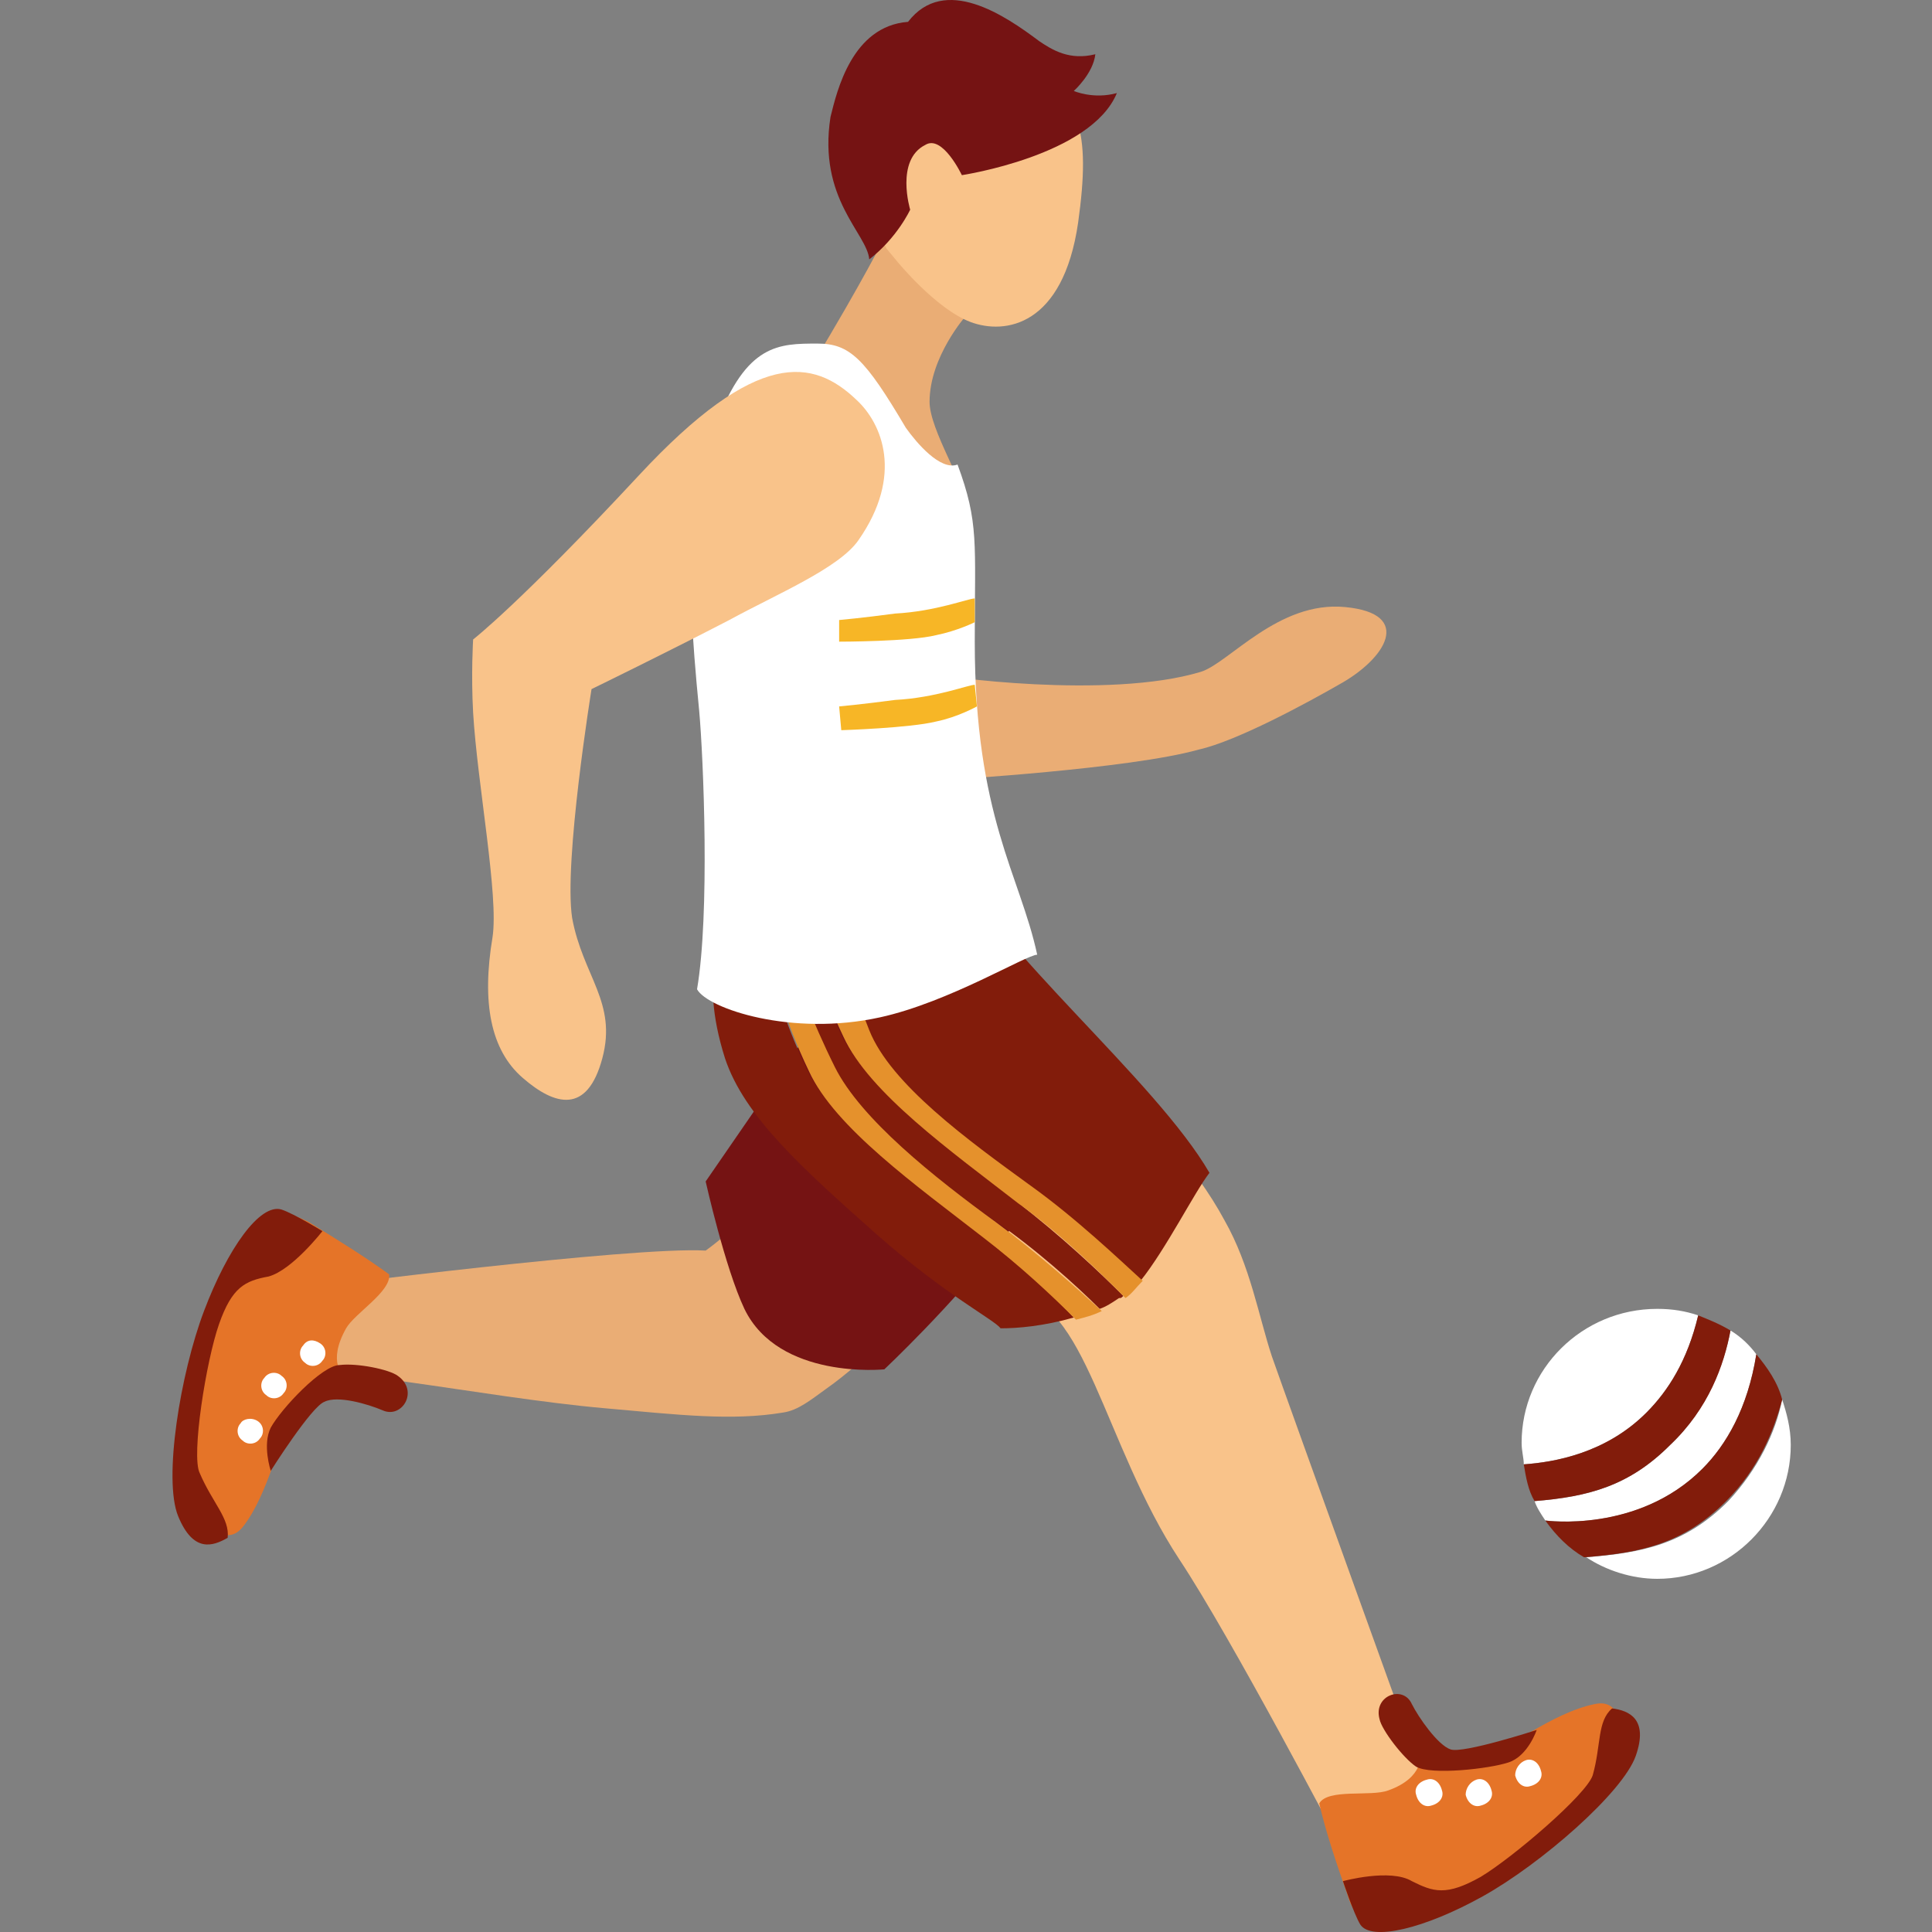 <svg width="56" height="56" viewBox="0 0 56 56" fill="none" xmlns="http://www.w3.org/2000/svg">
<rect x="0" y="0" width="56" height="56" fill="#808080" stroke="none"/>
<g clip-path="url(#clip0)">
<path d="M34.807 19.473C35.618 19.223 37.054 17.408 38.988 17.596C40.985 17.783 40.174 19.098 38.801 19.849C37.927 20.35 35.868 21.476 34.745 21.727C32.748 22.29 27.443 22.603 27.443 22.603L27.131 19.536C27.193 19.599 32.123 20.287 34.807 19.473Z" fill="#EAAD75"/>
<path d="M32.748 31.804C33.184 32.305 34.62 33.745 35.493 35.372C36.242 36.687 36.492 38.189 36.866 39.315C37.303 40.567 41.484 52.147 41.484 52.147L38.863 53.524C38.863 53.524 35.681 47.453 34.183 45.199C31.999 41.882 31.437 37.563 29.378 37.563C27.318 37.5 23.948 33.306 23.948 33.306C23.948 33.306 31.936 30.928 32.748 31.804Z" fill="#F9C38A"/>
<path d="M20.454 36.249C22.014 35.122 22.451 33.933 22.451 33.933L26.257 38.126C26.257 38.126 25.196 39.378 23.948 40.255C23.512 40.568 23.137 40.88 22.7 40.943C21.203 41.193 19.642 41.006 17.52 40.818C13.963 40.505 8.784 39.378 8.784 40.004L9.033 37.313C9.033 37.313 18.332 36.123 20.454 36.249Z" fill="#EAAD75"/>
<path d="M30.626 30.365C30.626 30.365 30.563 33.995 29.066 35.935C27.63 37.813 25.633 39.691 25.633 39.691C25.633 39.691 22.575 40.004 21.577 37.938C21.015 36.749 20.454 34.245 20.454 34.245L25.758 26.546L30.626 30.365Z" fill="#751313"/>
<path d="M25.633 24.919C26.632 25.169 27.568 24.731 27.63 24.919C28.816 27.485 33.496 31.303 35.057 33.995C34.62 34.558 33.809 36.186 33.06 37.124C32.373 36.499 31.125 35.309 29.814 34.37C27.942 33.056 25.758 31.491 25.134 29.864C24.51 28.299 24.323 27.11 24.323 27.11L23.449 27.423C23.449 27.423 23.636 28.424 24.385 29.989C25.134 31.554 27.506 33.306 29.44 34.809C30.751 35.81 31.936 36.937 32.56 37.563C32.498 37.625 32.498 37.625 32.435 37.625C32.248 37.751 32.061 37.876 31.874 37.938C31.187 37.25 30.002 36.186 28.816 35.372C26.944 34.057 24.884 32.43 24.136 30.865C23.449 29.488 23.012 28.236 23.012 28.236L22.451 28.424C22.451 28.424 22.638 29.426 23.387 30.99C24.136 32.555 26.507 34.308 28.442 35.81C29.503 36.624 30.501 37.5 31.125 38.189C30.251 38.439 29.503 38.502 29.003 38.502C28.816 38.251 27.443 37.563 25.446 35.81C23.262 33.87 21.577 32.367 21.015 30.677C20.204 28.111 21.015 27.11 21.265 26.233L25.633 24.919Z" fill="#821C0B"/>
<path d="M25.197 29.864C25.82 31.429 28.067 33.056 29.877 34.37C31.187 35.309 32.436 36.499 33.122 37.125C32.935 37.312 32.81 37.5 32.623 37.625C31.999 36.999 30.813 35.81 29.503 34.871C27.568 33.369 25.197 31.679 24.448 30.052C23.699 28.487 23.512 27.485 23.512 27.485L24.385 27.172C24.385 27.11 24.572 28.299 25.197 29.864Z" fill="#E5912C"/>
<path d="M24.198 30.928C24.947 32.43 27.069 34.12 28.878 35.434C30.064 36.311 31.25 37.375 31.936 38.001C31.687 38.126 31.437 38.188 31.187 38.251C30.501 37.563 29.565 36.686 28.504 35.873C26.569 34.37 24.198 32.68 23.449 31.053C22.7 29.488 22.513 28.487 22.513 28.487L23.075 28.299C23.075 28.299 23.512 29.551 24.198 30.928Z" fill="#E5912C"/>
<path d="M25.633 6.892L28.005 9.145C28.005 9.145 26.944 10.335 26.944 11.649C26.944 12.463 28.005 14.09 28.005 14.654C28.005 14.654 25.134 12.275 24.884 12.087C24.635 11.837 23.262 10.961 23.574 10.523C25.009 8.144 25.633 6.892 25.633 6.892Z" fill="#EAAD75"/>
<path d="M20.766 12.275C21.639 9.959 22.575 9.959 23.699 9.959C24.635 9.959 25.072 10.398 26.257 12.401C26.569 12.839 27.256 13.652 27.755 13.465C28.379 15.155 28.254 15.718 28.254 18.597C28.254 23.667 29.565 25.357 30.064 27.673C29.752 27.673 27.506 29.05 25.509 29.488C22.95 30.052 20.516 29.238 20.204 28.675C20.578 26.484 20.391 21.977 20.266 20.6C19.829 16.156 19.954 14.404 20.766 12.275Z" fill="white"/>
<path d="M26.445 2.01C27.381 1.384 28.816 1.321 29.627 1.76C31.312 2.761 31.624 3.763 31.25 6.454C30.813 9.459 29.128 9.709 28.13 9.333C27.131 8.958 26.008 7.581 26.008 7.581L25.696 7.205C24.385 4.639 25.196 2.824 26.445 2.01Z" fill="#F9C38A"/>
<path d="M26.32 0.633C27.381 -0.744 29.128 0.445 30.127 1.196C30.501 1.447 31 1.76 31.749 1.572C31.687 2.135 31.125 2.636 31.125 2.636C31.125 2.636 31.687 2.886 32.373 2.698C31.624 4.514 27.88 5.077 27.88 5.077C27.88 5.077 27.318 3.888 26.819 4.201C25.945 4.639 26.382 6.078 26.382 6.078C26.382 6.078 26.008 6.892 25.196 7.518C25.134 6.767 23.699 5.766 24.073 3.387C24.26 2.636 24.697 0.758 26.32 0.633Z" fill="#751313"/>
<path d="M18.519 13.778C21.951 10.085 23.574 10.398 24.822 11.587C25.571 12.275 26.195 13.778 24.884 15.656C24.323 16.469 22.513 17.22 21.14 17.971C19.33 18.91 17.146 19.974 17.146 19.974C17.146 19.974 16.335 24.982 16.584 26.609C16.896 28.299 17.895 29.05 17.458 30.678C17.021 32.305 16.085 32.055 15.149 31.241C14.213 30.428 13.963 29.05 14.275 27.173C14.463 25.983 13.838 22.729 13.714 20.663C13.651 19.536 13.714 18.535 13.714 18.535C13.714 18.535 15.087 17.471 18.519 13.778Z" fill="#F9C38A"/>
<path d="M41.172 50.833C41.172 50.833 42.545 51.209 42.795 51.083C43.606 50.77 44.979 49.644 46.227 49.393C47.101 49.206 47.101 50.395 46.727 51.334C46.352 52.273 44.23 54.15 43.294 54.526C42.358 54.901 40.673 55.527 40.174 55.527C39.675 55.527 39.3 55.778 39.051 54.901C38.739 54.025 38.426 53.086 38.239 52.273C38.489 51.834 39.737 52.085 40.236 51.897C41.297 51.522 41.172 50.833 41.172 50.833Z" fill="#E57428"/>
<path d="M40.923 54.526C41.547 54.839 41.921 54.964 42.92 54.401C43.856 53.837 45.978 52.022 46.165 51.459C46.414 50.583 46.29 49.894 46.727 49.519C47.226 49.581 47.787 49.831 47.413 50.896C47.038 51.96 44.667 54.025 42.982 54.964C41.297 55.903 39.737 56.279 39.425 55.778C39.238 55.465 38.926 54.526 38.926 54.526C38.926 54.526 40.299 54.15 40.923 54.526Z" fill="#821C0B"/>
<path d="M40.923 49.393C41.11 49.769 41.672 50.582 42.046 50.708C42.42 50.833 44.542 50.144 44.542 50.144C44.542 50.144 44.293 50.895 43.731 51.083C43.169 51.271 41.484 51.459 41.047 51.208C40.673 50.958 40.049 50.144 39.987 49.831C39.799 49.143 40.673 48.83 40.923 49.393Z" fill="#821C0B"/>
<path d="M41.36 51.584C41.547 51.521 41.734 51.647 41.796 51.897C41.859 52.085 41.734 52.273 41.484 52.336C41.297 52.398 41.11 52.273 41.048 52.022C40.985 51.834 41.11 51.647 41.36 51.584Z" fill="white"/>
<path d="M42.795 51.584C42.982 51.521 43.169 51.647 43.232 51.897C43.294 52.085 43.169 52.273 42.92 52.336C42.733 52.398 42.545 52.273 42.483 52.022C42.483 51.834 42.608 51.647 42.795 51.584Z" fill="white"/>
<path d="M44.23 51.02C44.417 50.958 44.605 51.083 44.667 51.334C44.73 51.522 44.605 51.709 44.355 51.772C44.168 51.835 43.981 51.709 43.918 51.459C43.918 51.271 44.043 51.083 44.23 51.02Z" fill="white"/>
<path d="M7.66 35.686C8.035 35.31 8.16 34.997 8.971 35.435C9.782 35.936 10.593 36.437 11.28 36.938C11.342 37.438 10.281 38.064 10.032 38.502C9.47 39.504 9.969 39.879 9.969 39.879C9.969 39.879 8.659 40.505 8.534 40.756C8.16 41.507 7.785 43.322 7.036 44.261C6.475 44.949 5.726 44.011 5.414 43.072C5.102 42.133 5.476 39.316 5.975 38.44C6.412 37.626 7.286 36.061 7.66 35.686Z" fill="#E57428"/>
<path d="M8.16 35.059C8.534 35.184 9.345 35.685 9.345 35.685C9.345 35.685 8.472 36.812 7.785 37C7.099 37.125 6.724 37.313 6.35 38.377C5.975 39.441 5.538 42.195 5.788 42.696C6.163 43.572 6.662 44.01 6.599 44.574C6.163 44.824 5.601 45.012 5.164 43.948C4.727 42.883 5.226 39.816 5.913 38.001C6.599 36.186 7.535 34.872 8.16 35.059Z" fill="#821C0B"/>
<path d="M9.845 39.566C10.344 39.503 11.28 39.691 11.53 39.879C12.153 40.317 11.654 41.131 11.093 40.88C10.656 40.693 9.782 40.442 9.408 40.63C9.033 40.755 7.848 42.633 7.848 42.633C7.848 42.633 7.598 41.882 7.848 41.381C8.16 40.818 9.345 39.566 9.845 39.566Z" fill="#821C0B"/>
<path d="M9.283 38.94C9.47 39.066 9.47 39.316 9.345 39.441C9.22 39.629 8.971 39.629 8.846 39.504C8.659 39.379 8.659 39.128 8.784 39.003C8.908 38.815 9.096 38.815 9.283 38.94Z" fill="white"/>
<path d="M8.16 39.879C8.347 40.004 8.347 40.255 8.222 40.38C8.097 40.568 7.847 40.568 7.723 40.443C7.535 40.317 7.535 40.067 7.66 39.941C7.785 39.754 8.035 39.754 8.16 39.879Z" fill="white"/>
<path d="M7.473 41.193C7.66 41.319 7.66 41.569 7.535 41.694C7.411 41.882 7.161 41.882 7.036 41.757C6.849 41.632 6.849 41.381 6.974 41.256C7.036 41.131 7.286 41.068 7.473 41.193Z" fill="white"/>
<path d="M28.254 17.346V18.035C28.254 18.035 27.755 18.285 27.131 18.411C26.382 18.599 24.323 18.599 24.323 18.599V17.972C24.323 17.972 25.009 17.91 25.945 17.784C27.131 17.721 28.067 17.346 28.254 17.346Z" fill="#F7B626"/>
<path d="M28.254 19.849L28.317 20.476C28.317 20.476 27.755 20.789 27.131 20.914C26.382 21.102 24.385 21.165 24.385 21.165L24.323 20.476C24.323 20.476 25.009 20.413 25.945 20.288C27.131 20.225 28.067 19.849 28.254 19.849Z" fill="#F7B626"/>
<path d="M51.657 40.567C51.781 40.943 51.906 41.381 51.906 41.882C51.906 44.01 50.159 45.763 48.037 45.763C47.288 45.763 46.539 45.512 45.978 45.137C47.6 45.011 48.848 44.761 50.096 43.509C50.97 42.57 51.469 41.506 51.657 40.567Z" fill="white"/>
<path d="M48.037 37.938C48.474 37.938 48.848 38.001 49.223 38.126C48.911 39.441 48.349 40.317 47.725 40.943C46.539 42.132 45.041 42.383 44.168 42.445C44.168 42.257 44.105 42.07 44.105 41.819C44.105 39.691 45.853 37.938 48.037 37.938Z" fill="white"/>
<path d="M50.159 38.565C50.471 38.753 50.721 39.003 50.908 39.254C50.658 40.818 50.034 41.882 49.347 42.571C47.475 44.449 44.854 44.073 44.792 44.073C44.667 43.885 44.542 43.698 44.48 43.51C46.04 43.385 47.226 43.072 48.411 41.882C49.472 40.881 49.972 39.566 50.159 38.565Z" fill="white"/>
<path d="M49.223 38.127C49.535 38.252 49.847 38.377 50.159 38.565C49.972 39.566 49.535 40.818 48.411 41.882C47.226 43.071 46.04 43.384 44.48 43.51C44.293 43.197 44.23 42.821 44.168 42.445C45.041 42.383 46.539 42.132 47.725 40.943C48.349 40.317 48.911 39.441 49.223 38.127Z" fill="#821C0B"/>
<path d="M49.347 42.571C50.034 41.883 50.658 40.819 50.908 39.254C51.22 39.63 51.532 40.068 51.657 40.568C51.407 41.507 50.97 42.571 50.034 43.51C48.786 44.762 47.538 45.013 45.915 45.138C45.478 44.887 45.104 44.512 44.792 44.074C44.792 44.074 47.475 44.449 49.347 42.571Z" fill="#821C0B"/>
</g>
<defs>
<clipPath id="clip0">
<rect width="56" height="56" fill="white"/>
</clipPath>
</defs>
</svg>

